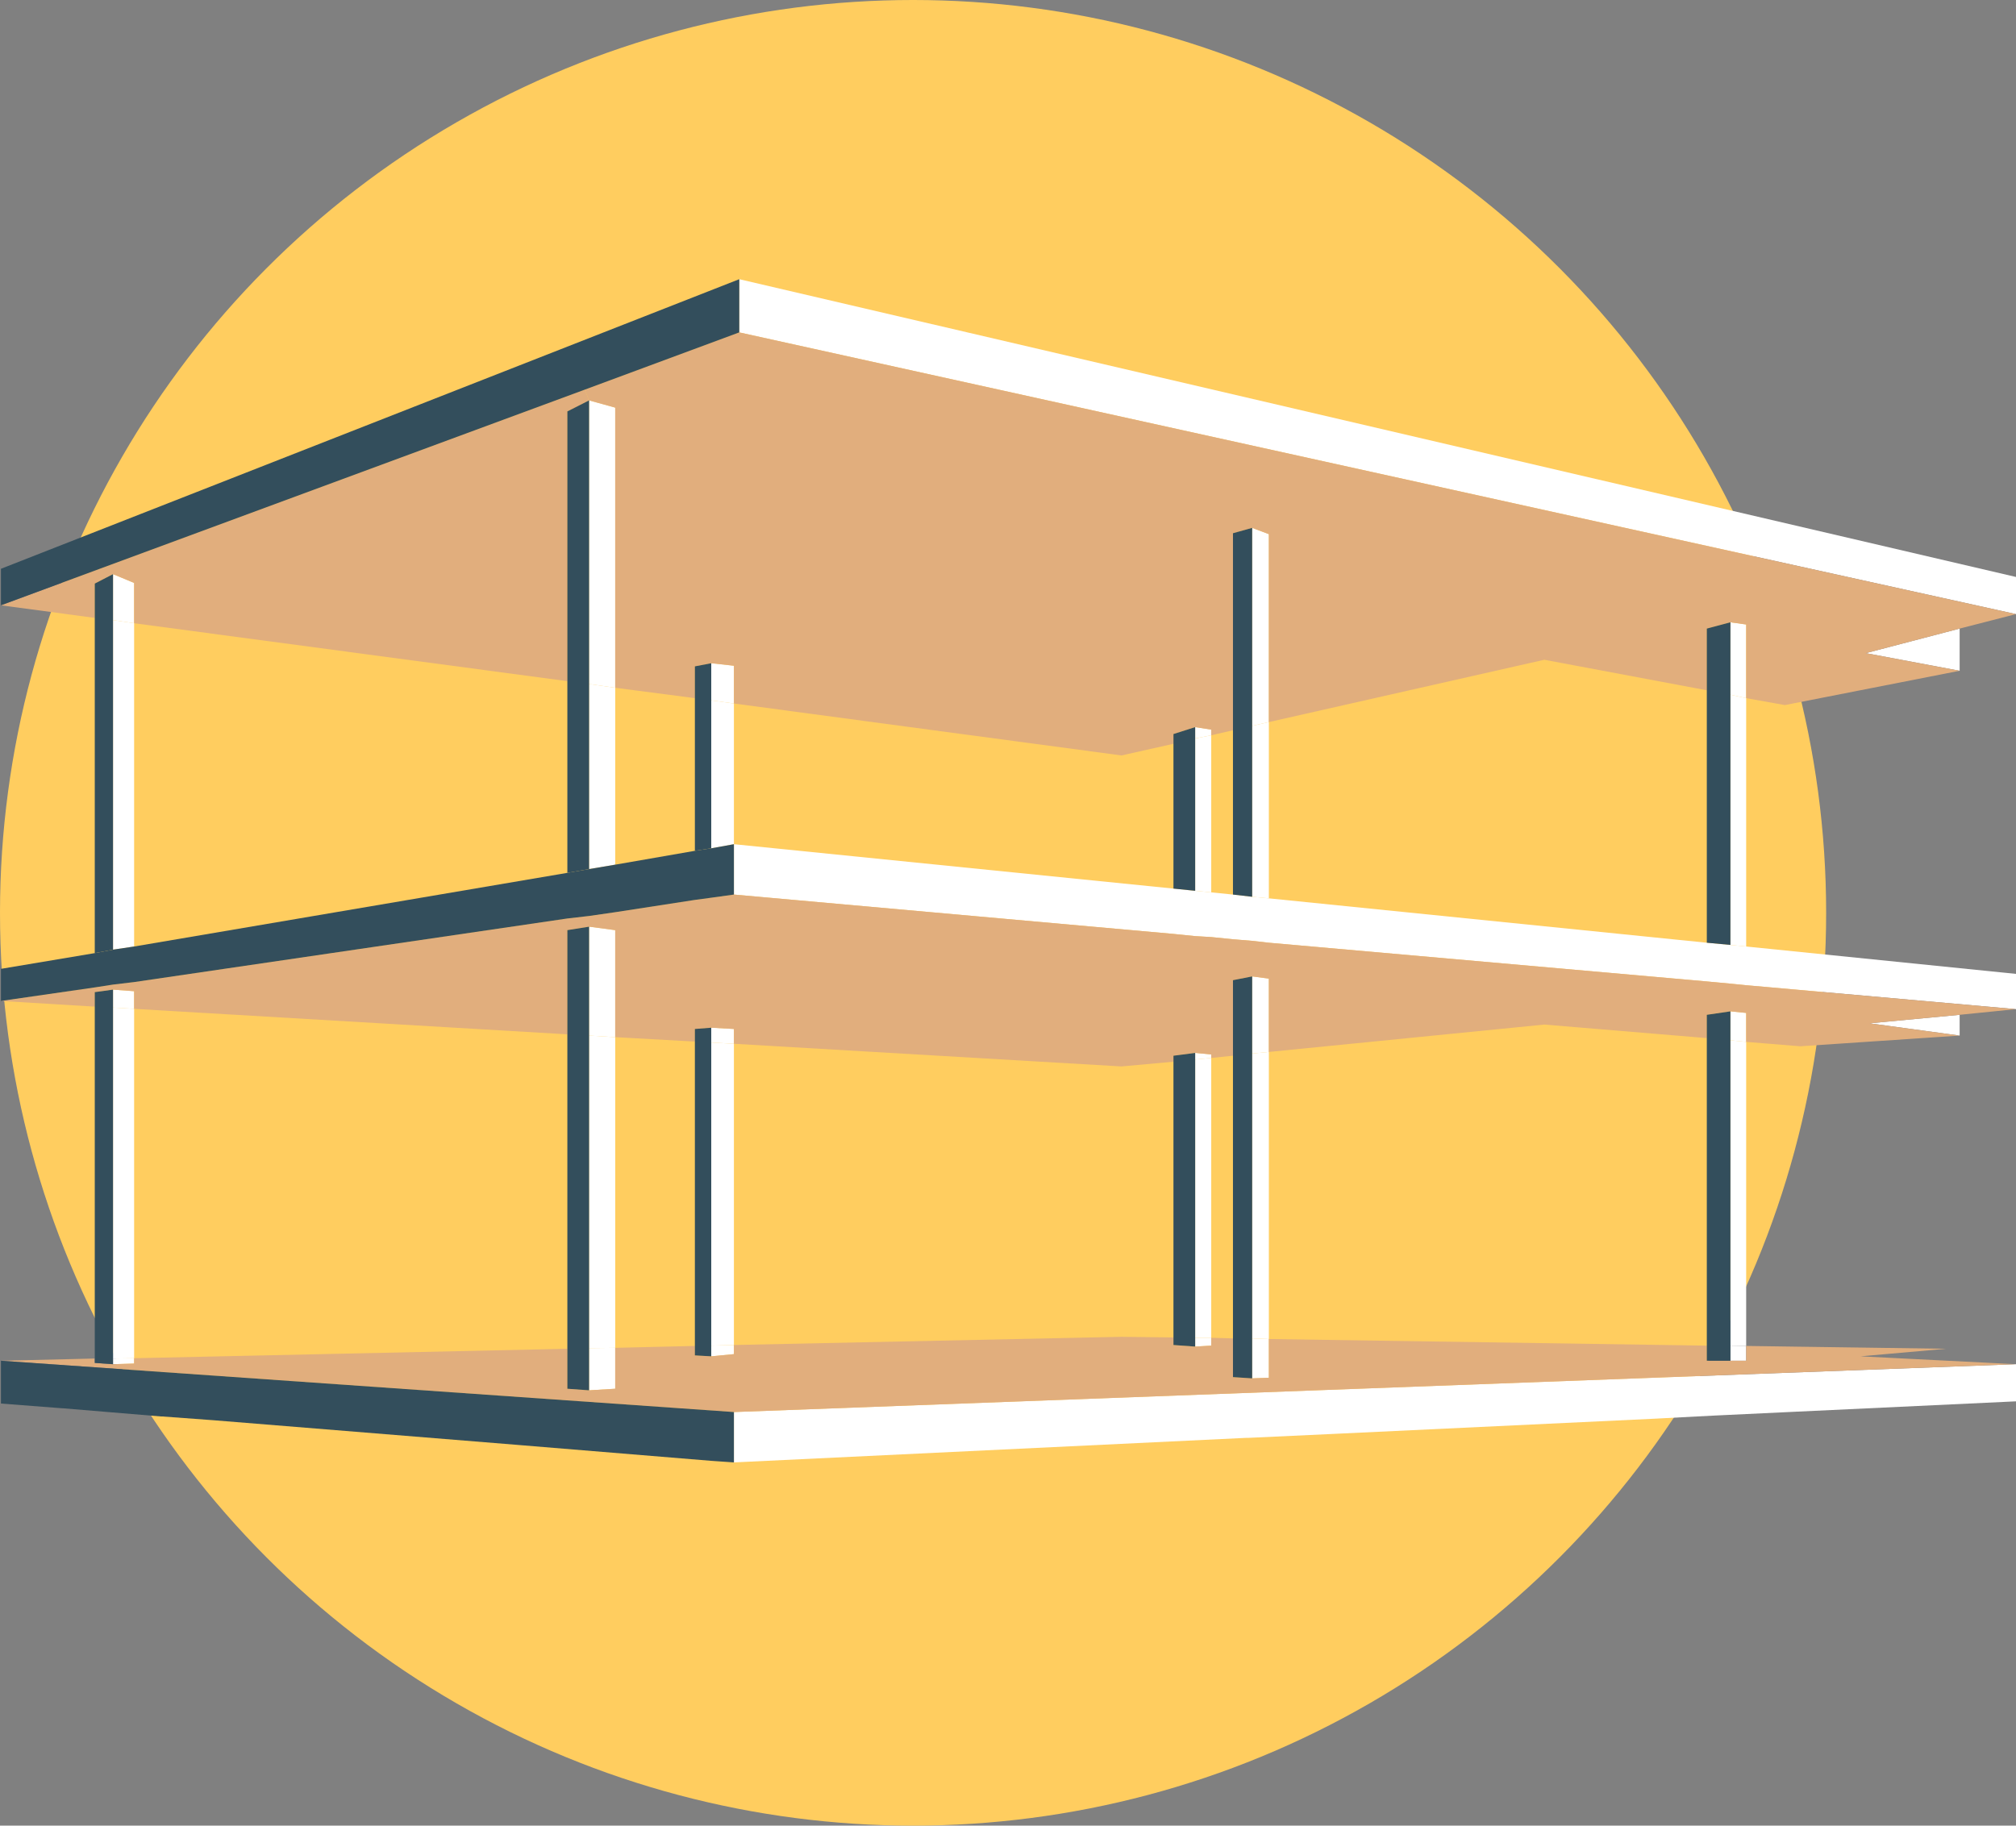 <svg id="Layer_1" data-name="Layer 1" xmlns="http://www.w3.org/2000/svg" viewBox="0 0 64.03 58"><rect x="0" y="0" width="64.03" height="58" fill="#808080" stroke="none"/><defs><style>.cls-1{fill:#ffcd5f;}.cls-2{fill:#fff;}.cls-3{fill:#e1ae7d;}.cls-4{fill:#334e5c;}</style></defs><title>DominoIcon</title><circle class="cls-1" cx="29" cy="29" r="29"/><polygon class="cls-2" points="62.24 32.24 62.24 32.9 59.38 32.51 62.24 32.24"/><polygon class="cls-2" points="62.24 19.97 62.24 21.31 59.26 20.75 62.24 19.97"/><polygon class="cls-2" points="55.46 42.76 55.46 43.23 54.96 43.23 54.96 42.75 55.46 42.76"/><polygon class="cls-2" points="55.46 33.1 55.46 42.76 54.96 42.75 54.96 33.05 55.46 33.1"/><polygon class="cls-2" points="55.46 22.18 55.46 30.07 54.96 30.02 54.96 22.07 55.46 22.18"/><polygon class="cls-2" points="55.46 19.84 55.46 22.18 54.96 22.07 54.96 19.77 55.46 19.84"/><polygon class="cls-2" points="55.46 32.18 55.46 33.1 54.96 33.05 54.96 32.13 55.46 32.18"/><path class="cls-2" d="M75.11,929.28l-1.32.07Z" transform="translate(-21.21 -884.27)"/><polygon class="cls-2" points="40.3 42.54 40.3 43.77 39.77 43.79 39.77 42.52 40.3 42.54"/><polygon class="cls-2" points="40.3 33.42 40.3 42.54 39.77 42.52 39.77 33.47 40.3 33.42"/><polygon class="cls-2" points="40.3 22.94 40.3 28.54 39.77 28.49 39.77 23.06 40.3 22.94"/><polygon class="cls-2" points="40.3 16.97 40.3 22.94 39.77 23.06 39.77 16.77 40.3 16.97"/><polygon class="cls-2" points="39.77 31.02 40.3 31.09 40.3 33.42 39.77 33.47 39.77 31.02"/><polygon class="cls-2" points="38.47 42.5 38.47 42.75 37.96 42.78 37.96 42.5 38.47 42.5"/><polygon class="cls-2" points="38.47 33.61 38.47 42.5 37.96 42.5 37.96 33.66 38.47 33.61"/><polygon class="cls-2" points="38.47 23.36 38.47 28.35 37.96 28.3 37.96 23.46 38.47 23.36"/><polygon class="cls-2" points="38.47 23.18 38.47 23.36 37.96 23.46 37.96 23.1 38.47 23.18"/><polygon class="cls-2" points="37.96 33.45 38.47 33.5 38.47 33.61 37.96 33.66 37.96 33.45"/><polygon class="cls-2" points="39.58 45.68 23.31 46.46 23.31 44.86 64.03 43.34 64.03 44.52 57.02 44.85 54.49 44.97 53.9 45 52.58 45.07 42.23 45.56 39.65 45.68 39.58 45.68"/><polygon class="cls-2" points="55.46 30.07 54.96 30.02 54.21 29.95 40.3 28.54 39.77 28.49 39.16 28.42 38.47 28.35 37.96 28.3 37.27 28.23 23.31 26.82 23.31 28.42 37.27 29.67 37.96 29.74 38.47 29.77 39.16 29.84 39.77 29.89 40.3 29.95 54.21 31.18 54.96 31.25 55.46 31.3 64.03 32.06 64.03 30.94 55.46 30.07"/><polygon class="cls-2" points="23.48 10.56 23.48 8.87 64.03 18.33 64.03 19.51 23.48 10.56"/><polygon class="cls-2" points="23.31 42.73 23.31 43.02 22.59 43.09 22.59 42.75 23.31 42.73"/><polygon class="cls-2" points="23.31 33.16 23.31 42.73 22.59 42.75 22.59 33.12 23.31 33.16"/><polygon class="cls-2" points="23.31 22.35 23.31 26.82 22.59 26.95 22.59 22.25 23.31 22.35"/><polygon class="cls-2" points="23.31 21.15 23.31 22.35 22.59 22.25 22.59 21.07 23.31 21.15"/><polygon class="cls-2" points="23.31 32.69 23.31 33.16 22.59 33.12 22.59 32.65 23.31 32.69"/><polygon class="cls-2" points="19.54 42.82 19.54 44.12 18.71 44.17 18.71 42.83 19.54 42.82"/><polygon class="cls-2" points="19.54 32.95 19.54 42.82 18.71 42.83 18.71 32.9 19.54 32.95"/><polygon class="cls-2" points="19.54 21.85 19.54 27.47 18.71 27.61 18.71 21.73 19.54 21.85"/><polygon class="cls-2" points="19.54 29.55 19.54 32.95 18.71 32.9 18.71 29.44 19.54 29.55"/><polygon class="cls-2" points="19.54 12.95 19.54 21.85 18.71 21.73 18.71 12.72 19.54 12.95"/><polygon class="cls-2" points="4.26 43.15 4.26 43.32 3.59 43.34 3.59 43.16 4.26 43.15"/><polygon class="cls-2" points="4.26 32.05 4.26 43.15 3.59 43.16 3.59 32.01 4.26 32.05"/><polygon class="cls-2" points="4.26 19.8 4.26 30.07 3.59 30.17 3.59 19.7 4.26 19.8"/><polygon class="cls-2" points="4.26 31.49 4.26 32.05 3.59 32.01 3.59 31.44 4.26 31.49"/><polygon class="cls-2" points="4.26 18.52 4.26 19.8 3.59 19.7 3.59 18.24 4.26 18.52"/><polygon class="cls-3" points="3.59 43.34 4.26 43.32 4.26 43.15 18.02 42.85 18.02 44.12 18.71 44.17 19.54 44.12 19.54 42.82 22.07 42.76 22.07 43.06 22.59 43.09 23.31 43.02 23.31 42.73 35.62 42.47 37.27 42.49 37.27 42.73 37.96 42.78 38.47 42.75 38.47 42.5 39.16 42.52 39.16 43.75 39.77 43.79 40.3 43.77 40.3 42.54 54.21 42.75 54.21 43.23 54.96 43.23 55.46 43.23 55.46 42.76 61.81 42.85 59.09 43.09 64.03 43.34 23.31 44.86 0.03 43.23 3.01 43.16 3.01 43.3 3.59 43.34"/><polygon class="cls-3" points="64.03 32.06 55.46 31.3 54.96 31.25 54.21 31.18 40.3 29.95 39.77 29.89 39.16 29.84 38.47 29.77 37.96 29.74 37.27 29.67 23.31 28.42 22.59 28.52 22.07 28.59 19.54 28.98 18.71 29.1 18.02 29.18 4.26 31.2 3.59 31.28 3.01 31.37 0.03 31.8 3.01 31.98 3.01 31.52 3.59 31.44 4.26 31.49 4.26 32.05 18.02 32.86 18.02 29.55 18.71 29.44 19.54 29.55 19.54 32.95 22.07 33.09 22.07 32.69 22.59 32.65 23.31 32.69 23.31 33.16 35.62 33.88 37.27 33.73 37.27 33.54 37.96 33.45 38.47 33.5 38.47 33.61 39.16 33.54 39.16 31.14 39.77 31.02 40.3 31.09 40.3 33.42 49.05 32.55 54.21 32.98 54.21 32.24 54.96 32.13 55.46 32.18 55.46 33.1 57.18 33.24 62.24 32.9 59.38 32.51 62.24 32.24 64.03 32.06"/><polygon class="cls-3" points="4.26 18.52 3.59 18.24 3.01 18.54 3.01 19.63 0.03 19.23 18.57 12.38 18.71 12.72 18.02 13.07 18.02 21.64 4.26 19.8 4.26 18.52"/><polygon class="cls-3" points="19.54 21.85 19.54 12.95 18.71 12.72 18.57 12.38 23.48 10.56 64.03 19.51 62.24 19.97 59.26 20.75 62.24 21.31 56.69 22.4 55.46 22.18 55.46 19.84 54.96 19.77 54.21 19.97 54.21 21.93 49.05 20.96 40.3 22.94 40.3 16.97 39.77 16.77 39.16 16.94 39.16 23.2 38.47 23.36 38.47 23.18 37.96 23.1 37.27 23.32 37.27 23.63 35.62 24 23.31 22.35 23.31 21.15 22.59 21.07 22.07 21.17 22.07 22.18 19.54 21.85"/><polygon class="cls-4" points="54.21 19.97 54.21 21.93 54.21 29.95 54.96 30.02 54.96 22.07 54.96 19.77 54.21 19.97"/><polygon class="cls-4" points="54.21 32.24 54.21 32.98 54.21 42.75 54.21 43.23 54.96 43.23 54.96 42.75 54.96 33.05 54.96 32.13 54.21 32.24"/><polygon class="cls-4" points="39.16 31.14 39.16 33.54 39.16 42.52 39.16 43.75 39.77 43.79 39.77 42.52 39.77 33.47 39.77 31.02 39.16 31.14"/><polygon class="cls-4" points="39.16 16.94 39.16 23.2 39.16 28.42 39.77 28.49 39.77 23.06 39.77 16.77 39.16 16.94"/><polygon class="cls-4" points="37.27 33.54 37.27 33.73 37.27 42.49 37.27 42.73 37.96 42.78 37.96 42.5 37.96 33.66 37.96 33.45 37.27 33.54"/><polygon class="cls-4" points="37.27 23.32 37.27 23.63 37.27 28.23 37.96 28.3 37.96 23.46 37.96 23.1 37.27 23.32"/><polygon class="cls-4" points="22.07 21.17 22.07 22.18 22.07 27.03 22.59 26.95 22.59 22.25 22.59 21.07 22.07 21.17"/><polygon class="cls-4" points="22.07 32.69 22.07 33.09 22.07 42.76 22.07 43.06 22.59 43.09 22.59 42.75 22.59 33.12 22.59 32.65 22.07 32.69"/><polygon class="cls-4" points="18.02 13.07 18.02 21.64 18.02 27.73 18.71 27.61 18.71 21.73 18.71 12.72 18.02 13.07"/><polygon class="cls-4" points="18.02 29.55 18.02 32.86 18.02 42.85 18.02 44.12 18.71 44.17 18.71 42.83 18.71 32.9 18.71 29.44 18.02 29.55"/><polygon class="cls-4" points="3.01 18.54 3.01 19.63 3.01 30.28 3.59 30.17 3.59 19.7 3.59 18.24 3.01 18.54"/><polygon class="cls-4" points="3.01 31.52 3.01 31.98 3.01 43.16 3.01 43.3 3.59 43.34 3.59 43.16 3.59 32.01 3.59 31.44 3.01 31.52"/><polygon class="cls-4" points="22.59 26.95 22.07 27.03 19.54 27.47 18.71 27.61 18.02 27.73 4.26 30.07 3.59 30.17 3.01 30.28 0.03 30.78 0.03 31.8 3.01 31.37 3.59 31.28 4.26 31.2 18.02 29.18 18.71 29.1 19.54 28.98 22.07 28.59 22.59 28.52 23.31 28.42 23.31 26.82 22.59 26.95"/><polygon class="cls-4" points="18.57 12.38 0.03 19.23 0.03 18.07 23.48 8.87 23.48 10.56 18.57 12.38"/><polygon class="cls-4" points="0.03 43.23 23.31 44.86 23.31 46.46 22.59 46.41 16.39 45.9 6.78 45.12 5.15 45 5.11 45 1.99 44.74 1.97 44.74 0.03 44.59 0.03 43.23"/></svg>